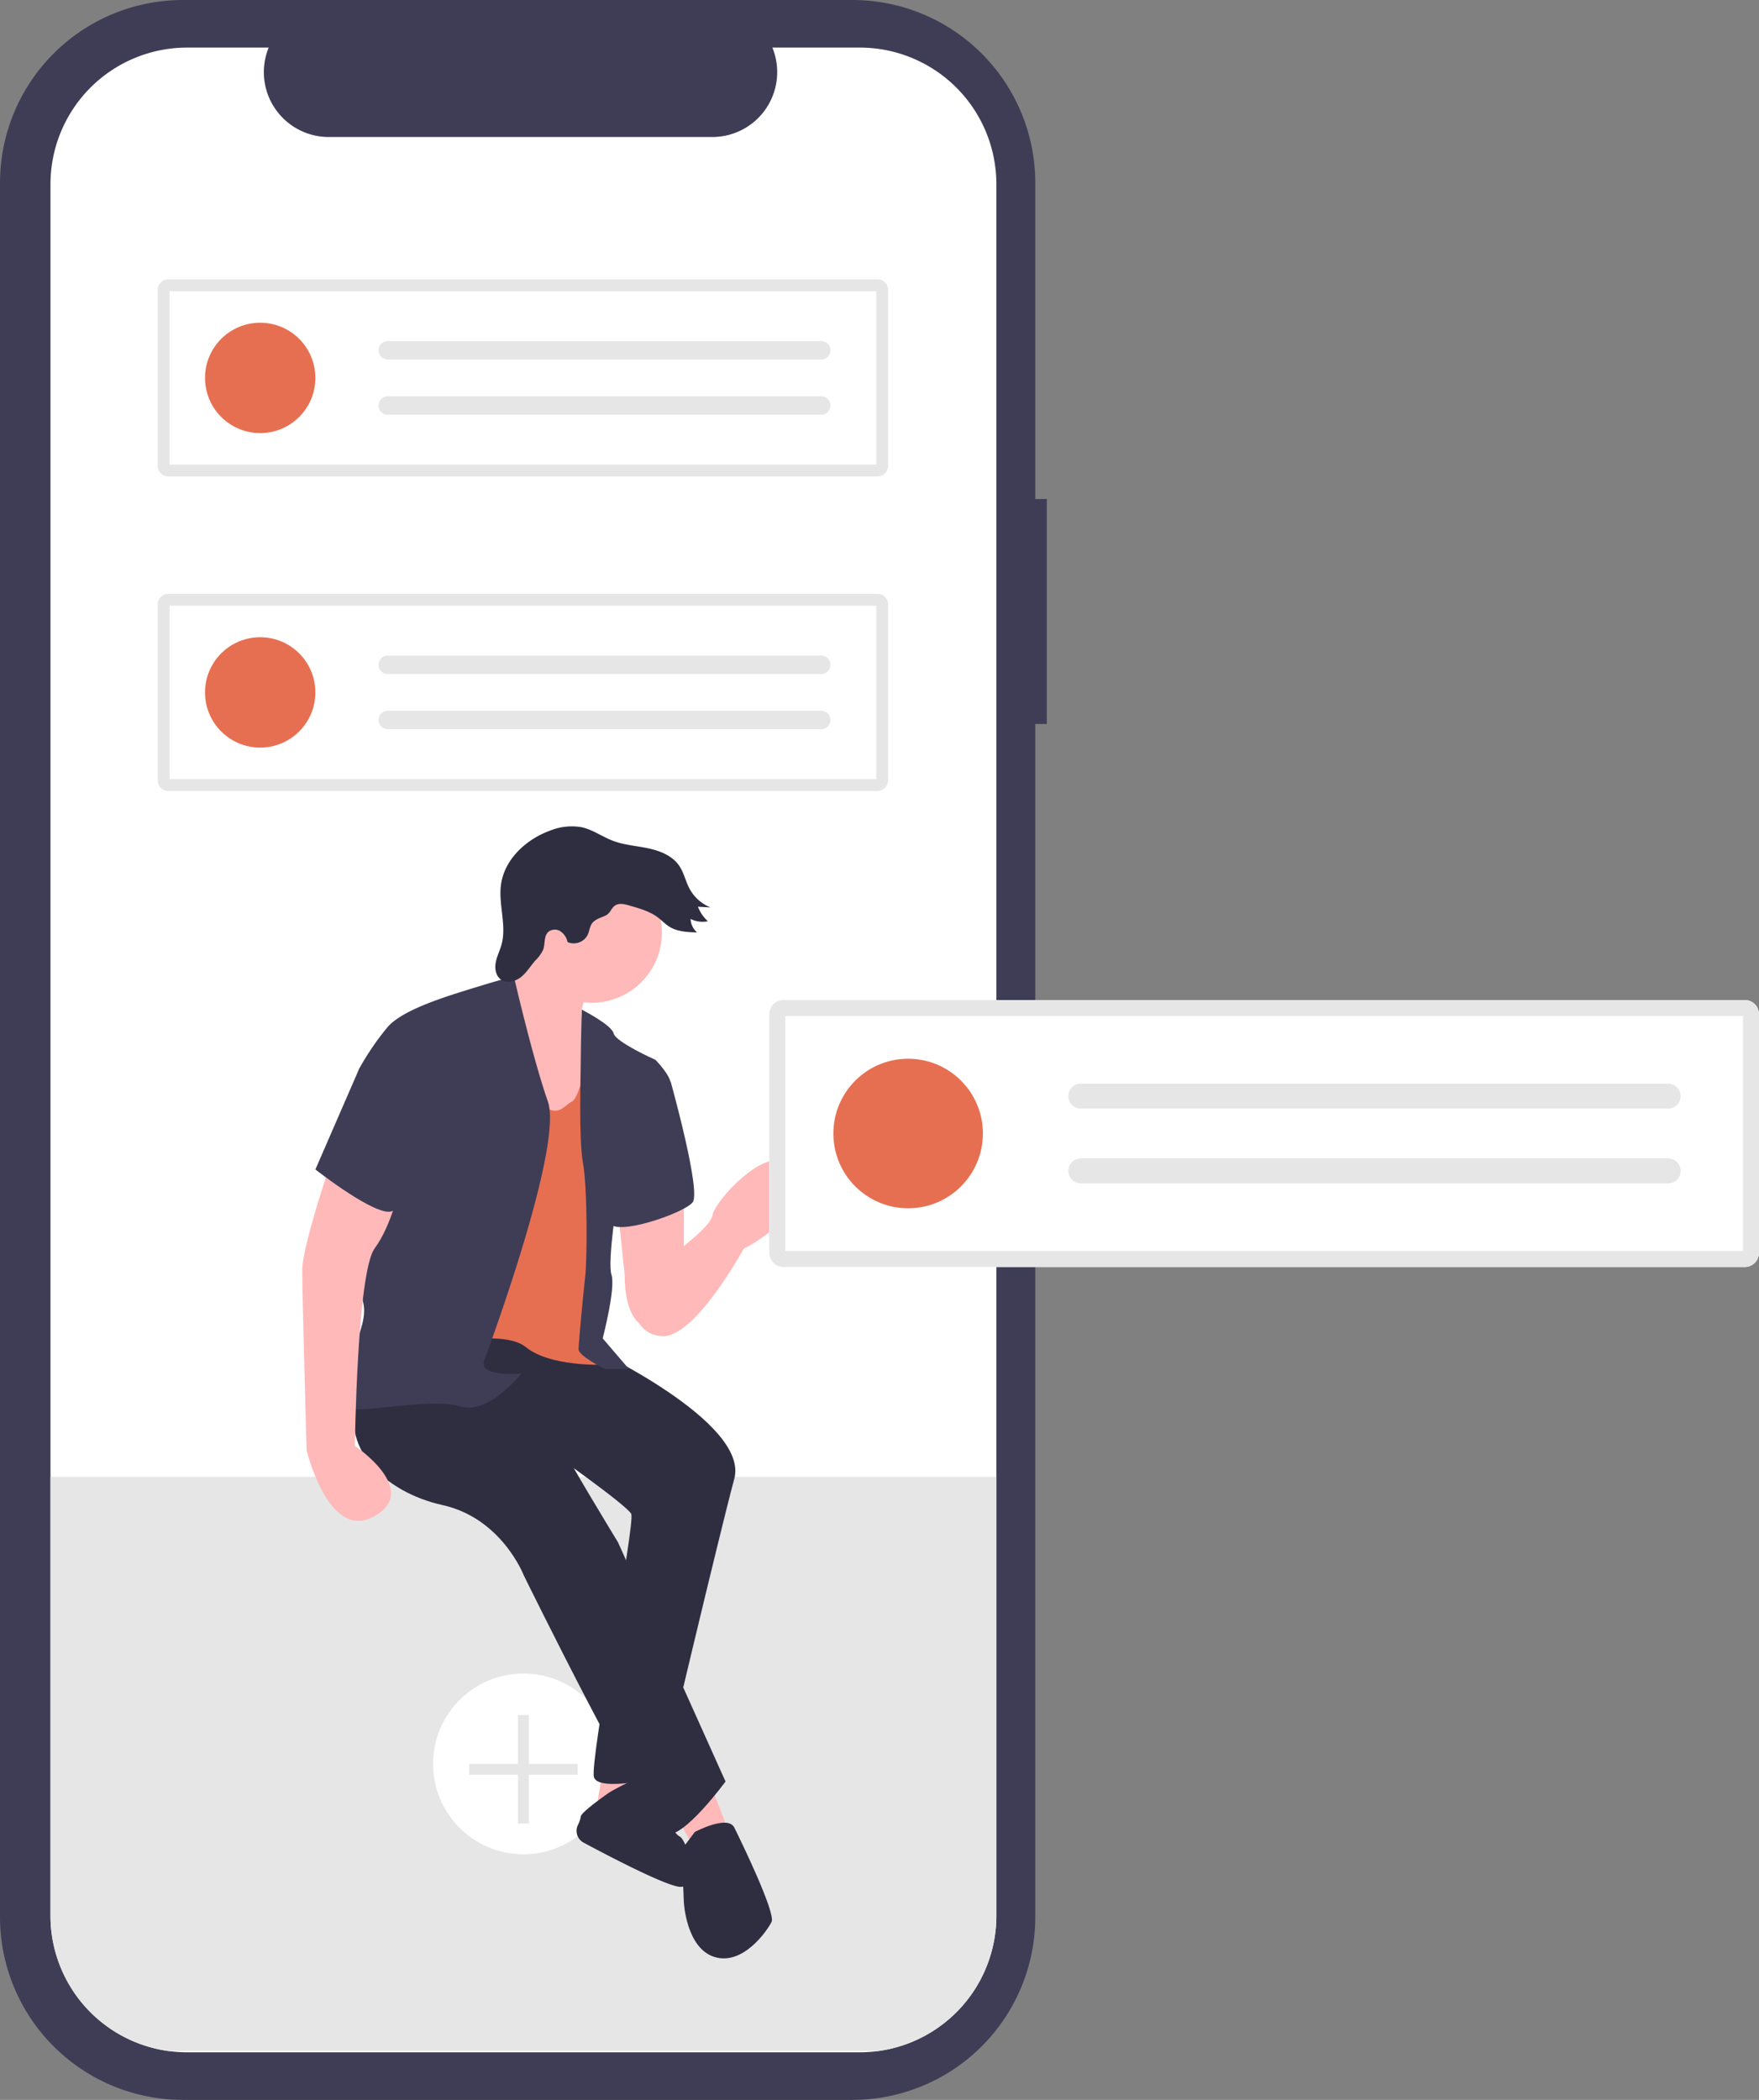 <svg id="e52a4b2b-2a17-41ef-b2dc-8e680caf5c3b" data-name="Layer 1" xmlns="http://www.w3.org/2000/svg" width="609.767" height="727.778" viewBox="0 0 609.767 727.778"><rect x="0" y="0" width="609.767" height="727.778" fill="#808080" stroke="none"/><path d="M658.006,259.058h-3.999V149.513A63.402,63.402,0,0,0,590.605,86.111H358.518a63.402,63.402,0,0,0-63.402,63.402V750.487A63.402,63.402,0,0,0,358.518,813.889H590.605a63.402,63.402,0,0,0,63.402-63.402V337.034h3.999Z" transform="translate(-295.116 -86.111)" fill="#3f3d56"/><path d="M640.514,149.955v600.09a47.345,47.345,0,0,1-40.83,46.9,46.768,46.768,0,0,1-6.52.45h-233.21a46.769,46.769,0,0,1-6.52-.45,47.345,47.345,0,0,1-40.82-46.9v-600.09a47.351,47.351,0,0,1,47.35-47.35h28.29a22.486,22.486,0,0,0,20.83,30.99h132.96a22.481,22.481,0,0,0,20.82-30.99h30.3A47.351,47.351,0,0,1,640.514,149.955Z" transform="translate(-295.116 -86.111)" fill="#fff"/><path d="M640.514,597.945v152.1a47.345,47.345,0,0,1-40.83,46.9h-246.25a47.345,47.345,0,0,1-40.82-46.9v-152.1Z" transform="translate(-295.116 -86.111)" fill="#e6e6e6"/><circle cx="181.447" cy="611.334" r="31.32" fill="#fff"/><polygon points="200.239 611.334 183.327 611.334 183.327 594.421 179.568 594.421 179.568 611.334 162.655 611.334 162.655 615.092 179.568 615.092 179.568 632.005 183.327 632.005 183.327 615.092 200.239 615.092 200.239 611.334" fill="#e6e6e6"/><path d="M532.177,500.548v28.131L517.731,545.405s-6.082-2.281-6.082-17.487L509.368,505.87Z" transform="translate(-295.116 -86.111)" fill="#ffb9b9"/><path d="M517.731,528.679s23.569-15.966,24.329-21.288,22.605-29.279,28.891-14.445c5.932,13.999-18.068,25.999-18.068,25.999s-16.906,31.022-28.31,30.262S513.169,534.001,517.731,528.679Z" transform="translate(-295.116 -86.111)" fill="#ffb9b9"/><polygon points="208.93 613.633 206.649 627.319 218.814 624.277 218.814 613.633 208.93 613.633" fill="#ffb9b9"/><path d="M506.327,707.347s14.06-8.33,14.633-4.545,6.655,18.23,9.696,19.751,6.843,18.247,0,17.487c-5.3-.589-24.738-10.755-33.234-15.31a4.643,4.643,0,0,1-1.996-6.067,9.579,9.579,0,0,0,1.017-2.952C496.443,714.189,506.327,707.347,506.327,707.347Z" transform="translate(-295.116 -86.111)" fill="#2f2e41"/><path d="M499.484,553.008s55.501,25.85,50.179,45.617-25.089,103.399-25.089,103.399-22.048,5.322-23.569,0,14.445-88.193,12.925-91.235-29.651-22.809-29.651-22.809l-57.782-24.329,24.329-22.809Z" transform="translate(-295.116 -86.111)" fill="#2f2e41"/><polygon points="246.184 618.195 253.027 635.682 240.862 641.004 233.259 627.319 246.184 618.195" fill="#ffb9b9"/><path d="M500.245,428.321s-6.843,9.123-1.521,13.685,1.521,21.288,1.521,21.288l-6.843,19.007-27.37-5.322V445.808l1.521-15.206S481.237,417.677,482.758,407.793,500.245,428.321,500.245,428.321Z" transform="translate(-295.116 -86.111)" fill="#ffb9b9"/><path d="M454.627,546.926s35.734,39.535,35.734,41.056S509.368,620.674,509.368,620.674l37.254,82.871s-14.445,19.767-20.528,18.247-49.419-89.714-49.419-89.714-7.603-19.767-28.131-24.329-36.494-20.528-28.891-38.775S454.627,546.926,454.627,546.926Z" transform="translate(-295.116 -86.111)" fill="#2f2e41"/><circle cx="205.128" cy="323.203" r="24.329" fill="#ffb9b9"/><path d="M499.484,448.849s-3.041,17.487-6.082,19.007-5.322,6.843-12.165-.76-12.925-22.809-12.925-22.809l-23.569,28.891-2.281,79.83s26.61-6.843,34.973,0,26.61,6.082,26.61,6.082l-3.801-15.206,3.041-25.85-.76-23.569-.76-16.726Z" transform="translate(-295.116 -86.111)" fill="#e76f51"/><path d="M496.806,436.052s10.281,5.194,11.042,8.235,14.445,9.123,14.445,9.123,5.322,5.322,5.322,8.363S509.368,499.788,509.368,499.788s-3.801,23.569-2.281,28.131-3.041,22.048-3.041,22.048l9.123,10.644h-8.363s-9.123-4.562-9.123-6.843,1.521-18.247,2.281-25.09.76-31.172-.76-39.535-.76-30.412-.76-35.734S496.806,436.052,496.806,436.052Z" transform="translate(-295.116 -86.111)" fill="#3f3d56"/><path d="M473.254,424.507s-3.421.773-13.305,3.814-25.09,7.603-30.412,13.685a94.247,94.247,0,0,0-9.884,14.445l3.041,54.741s-6.082,11.404-5.322,17.487,6.843,6.843,2.281,19.767-13.685,24.329-5.322,25.85,30.412-3.801,40.295-.76,21.288-11.404,21.288-11.404-15.206,1.521-12.925-4.562,27.37-74.508,22.048-89.714S473.254,424.507,473.254,424.507Z" transform="translate(-295.116 -86.111)" fill="#3f3d56"/><path d="M523.814,457.972l3.801,3.041s10.644,38.014,7.603,41.816-27.37,12.165-28.891,6.843S523.814,457.972,523.814,457.972Z" transform="translate(-295.116 -86.111)" fill="#3f3d56"/><path d="M411.291,484.582s-11.404,32.692-11.404,41.816,1.521,62.344,1.521,62.344,7.603,31.945,23.569,22.822-6.843-24.343-6.843-24.343.76-60.063,6.843-68.426,8.363-20.528,8.363-20.528Z" transform="translate(-295.116 -86.111)" fill="#ffb9b9"/><path d="M535.978,721.032s11.404-6.082,13.685-1.521,14.445,29.651,12.925,32.692-9.884,15.206-19.767,12.165-10.644-19.007-10.644-19.007l-.76-18.247Z" transform="translate(-295.116 -86.111)" fill="#2f2e41"/><path d="M505.009,403.437c-1.676.789-3.664,1.26-4.717,2.784-.78,1.129-.858,2.596-1.427,3.845a5.437,5.437,0,0,1-6.995,2.558,6.032,6.032,0,0,0-2.46-3.736,3.583,3.583,0,0,0-4.254.234c-1.567,1.494-1.012,4.099-1.744,6.137a12.953,12.953,0,0,1-2.786,3.82c-1.664,1.92-2.99,4.172-4.994,5.734s-5.043,2.239-7.034.66c-1.674-1.327-2.021-3.776-1.615-5.874s1.415-4.029,1.983-6.088c1.848-6.692-1.098-13.836-.187-20.718,1.168-8.818,8.663-15.784,17.029-18.807a19.922,19.922,0,0,1,10.994-1.165c3.826.854,7.094,3.29,10.759,4.683,3.919,1.49,8.18,1.75,12.28,2.621s8.321,2.555,10.7,6.006c1.66,2.407,2.23,5.397,3.606,7.977a14.311,14.311,0,0,0,7.249,6.494l-4.335-.247a12.777,12.777,0,0,0,3.454,5.041,9.269,9.269,0,0,1-6.001-.793A6.523,6.523,0,0,0,536.752,409.28c-3.336-.1-6.853-.254-9.672-2.041-1.381-.875-2.506-2.094-3.806-3.086-2.769-2.115-6.205-3.118-9.554-4.079-1.759-.505-3.875-1.207-5.466-.075C506.93,400.94,506.721,402.631,505.009,403.437Z" transform="translate(-295.116 -86.111)" fill="#2f2e41"/><path d="M431.058,447.328,419.654,456.452,404.448,491.425s21.288,16.726,26.61,14.445,14.445-42.576,14.445-42.576Z" transform="translate(-295.116 -86.111)" fill="#3f3d56"/><ellipse cx="577.427" cy="499.71" rx="0.442" ry="0.376" transform="translate(-471.314 536.812) rotate(-50.158)" fill="#f2f2f2"/><path d="M566.731,432.699a4.942,4.942,0,0,0-4.937,4.937v82.657a4.942,4.942,0,0,0,4.937,4.937H899.947a4.942,4.942,0,0,0,4.937-4.937v-82.657a4.942,4.942,0,0,0-4.937-4.937Z" transform="translate(-295.116 -86.111)" fill="#fff"/><path d="M566.731,432.699a4.942,4.942,0,0,0-4.937,4.937v82.657a4.942,4.942,0,0,0,4.937,4.937H899.947a4.942,4.942,0,0,0,4.937-4.937v-82.657a4.942,4.942,0,0,0-4.937-4.937Z" transform="translate(-295.116 -86.111)" fill="#e6e6e6"/><path d="M567.347,519.675H899.33V438.253H567.347Z" transform="translate(-295.116 -86.111)" fill="#fff"/><circle cx="314.809" cy="392.853" r="25.917" fill="#e76f51"/><path d="M669.781,461.686a4.319,4.319,0,0,0,0,8.639H873.413a4.319,4.319,0,0,0,0-8.639Z" transform="translate(-295.116 -86.111)" fill="#e6e6e6"/><path d="M669.781,487.603a4.319,4.319,0,0,0,0,8.639H873.413a4.319,4.319,0,0,0,0-8.639Z" transform="translate(-295.116 -86.111)" fill="#e6e6e6"/><path d="M353.437,182.945a3.647,3.647,0,0,0-3.643,3.643v60.998a3.647,3.647,0,0,0,3.643,3.643H599.34a3.647,3.647,0,0,0,3.643-3.643v-60.998a3.647,3.647,0,0,0-3.643-3.643Z" transform="translate(-295.116 -86.111)" fill="#fff"/><path d="M353.437,182.945a3.647,3.647,0,0,0-3.643,3.643v60.998a3.647,3.647,0,0,0,3.643,3.643H599.34a3.647,3.647,0,0,0,3.643-3.643v-60.998a3.647,3.647,0,0,0-3.643-3.643Z" transform="translate(-295.116 -86.111)" fill="#e6e6e6"/><path d="M353.892,247.131H598.884V187.043H353.892Z" transform="translate(-295.116 -86.111)" fill="#fff"/><circle cx="90.197" cy="130.976" r="19.126" fill="#e76f51"/><path d="M429.485,204.336a3.188,3.188,0,0,0,0,6.375H579.758a3.188,3.188,0,1,0,0-6.375Z" transform="translate(-295.116 -86.111)" fill="#e6e6e6"/><path d="M429.485,223.462a3.188,3.188,0,0,0,0,6.375H579.758a3.188,3.188,0,1,0,0-6.375Z" transform="translate(-295.116 -86.111)" fill="#e6e6e6"/><path d="M353.437,291.945a3.647,3.647,0,0,0-3.643,3.643v60.998a3.647,3.647,0,0,0,3.643,3.643H599.34a3.647,3.647,0,0,0,3.643-3.643v-60.998a3.647,3.647,0,0,0-3.643-3.643Z" transform="translate(-295.116 -86.111)" fill="#fff"/><path d="M353.437,291.945a3.647,3.647,0,0,0-3.643,3.643v60.998a3.647,3.647,0,0,0,3.643,3.643H599.34a3.647,3.647,0,0,0,3.643-3.643v-60.998a3.647,3.647,0,0,0-3.643-3.643Z" transform="translate(-295.116 -86.111)" fill="#e6e6e6"/><path d="M353.892,356.131H598.884V296.043H353.892Z" transform="translate(-295.116 -86.111)" fill="#fff"/><circle cx="90.197" cy="239.976" r="19.126" fill="#e76f51"/><path d="M429.485,313.336a3.188,3.188,0,0,0,0,6.375H579.758a3.188,3.188,0,1,0,0-6.375Z" transform="translate(-295.116 -86.111)" fill="#e6e6e6"/><path d="M429.485,332.462a3.188,3.188,0,0,0,0,6.375H579.758a3.188,3.188,0,1,0,0-6.375Z" transform="translate(-295.116 -86.111)" fill="#e6e6e6"/></svg>